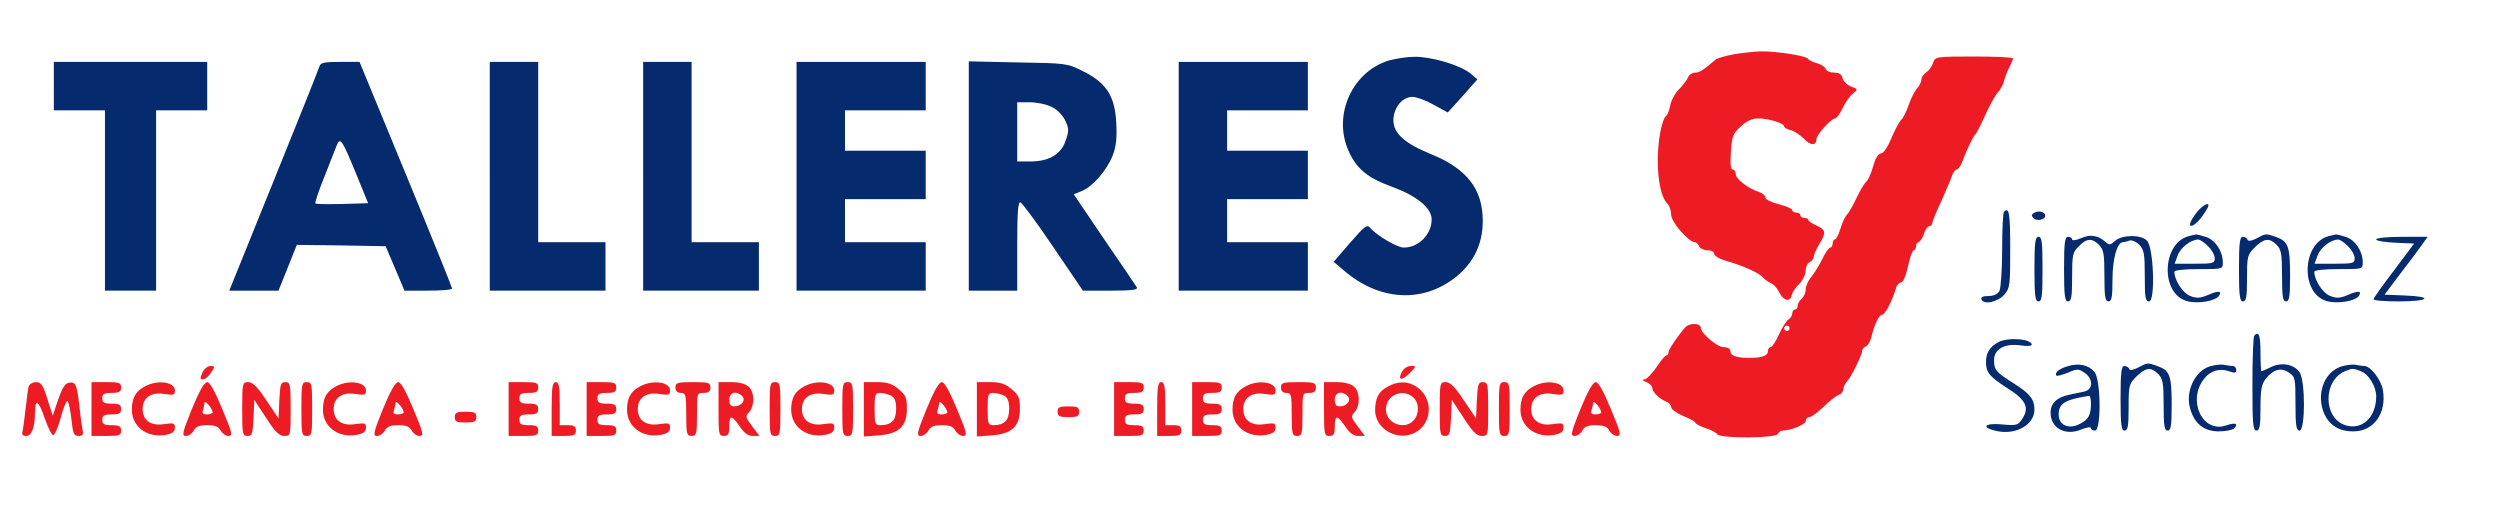 <?xml version="1.0" standalone="no"?>
<!DOCTYPE svg PUBLIC "-//W3C//DTD SVG 20010904//EN"
 "http://www.w3.org/TR/2001/REC-SVG-20010904/DTD/svg10.dtd">
 <svg version="1.0" xmlns="http://www.w3.org/2000/svg"
 width="929pt" height="197pt" viewBox="0 0 929 197"
 preserveAspectRatio="xMidYMid meet">

<g transform="translate(0,197) scale(0.1,-0.1)"
fill="#000000" stroke="none">
<path fill="rgb(237,28,36)" d="M6441 1768 c-30 -6 -59 -14 -65 -19 -50 -42 -61 -49 -78 -49 -10 0
-22 -8 -25 -17 -4 -10 -19 -30 -34 -45 -15 -15 -30 -43 -33 -62 -4 -19 -11
-36 -16 -38 -5 -2 -14 -27 -20 -57 -20 -107 -8 -235 26 -268 8 -8 14 -26 14
-41 0 -27 65 -102 88 -102 5 0 12 -7 16 -15 3 -8 17 -15 31 -15 14 0 25 -6 25
-13 0 -8 19 -19 43 -26 63 -18 120 -43 137 -61 8 -9 22 -19 32 -23 9 -3 22
-18 30 -34 15 -31 41 -37 46 -10 2 10 14 29 28 42 13 13 24 36 24 50 0 14 7
28 15 31 8 4 15 12 15 20 0 7 9 28 20 46 27 44 25 54 -10 70 -16 7 -30 16 -30
20 0 5 -7 8 -15 8 -8 0 -15 5 -15 10 0 6 -7 10 -15 10 -8 0 -15 4 -15 9 0 5
-22 15 -50 22 -27 7 -50 18 -50 25 0 7 -10 16 -22 20 -40 12 -88 49 -88 67 0
9 -5 17 -11 17 -8 0 -10 21 -7 65 4 59 7 69 37 95 22 21 43 30 65 30 38 0 96
-18 96 -30 0 -4 11 -11 25 -14 13 -3 35 -18 49 -32 23 -26 46 -26 46 -1 0 16
55 77 69 77 6 0 18 17 28 38 9 20 27 45 38 54 20 16 20 17 -6 26 -15 6 -29 20
-32 31 -3 15 -13 21 -31 21 -15 0 -29 6 -32 14 -3 8 -17 17 -32 21 -15 4 -30
11 -33 16 -7 12 -117 29 -179 28 -25 -1 -69 -6 -99 -11z"/>
<path  fill="rgb(5,42,109)" d="M5160 1745 c-135 -42 -207 -201 -150 -333 30 -69 71 -103 165 -137
90 -33 145 -78 145 -120 0 -56 -48 -105 -104 -105 -24 0 -102 46 -124 73 -12
14 -20 8 -75 -55 l-61 -71 39 -33 c131 -112 290 -121 413 -25 68 54 102 124
102 210 0 118 -59 194 -192 248 -98 40 -140 77 -140 126 0 47 33 87 71 87 14
0 50 -13 78 -29 l53 -29 55 61 55 62 -27 23 c-38 30 -144 62 -207 61 -28 0
-71 -7 -96 -14z"/>
<path  fill="rgb(237,28,36)" d="M7184 1738 c-4 -13 -15 -29 -25 -36 -11 -7 -19 -20 -19 -27 0 -8 -7
-24 -17 -34 -9 -11 -23 -39 -31 -63 -8 -23 -20 -47 -27 -53 -6 -5 -23 -36 -36
-67 -14 -34 -30 -58 -39 -58 -10 0 -21 -18 -29 -47 -8 -27 -19 -53 -26 -58 -7
-6 -23 -33 -36 -60 -13 -28 -29 -56 -36 -63 -7 -7 -18 -31 -24 -52 -7 -22 -16
-40 -21 -40 -4 0 -8 -7 -8 -15 0 -8 -4 -15 -9 -15 -5 0 -19 -20 -30 -44 -12
-24 -31 -54 -41 -66 -11 -13 -20 -33 -20 -45 0 -13 -7 -28 -15 -35 -8 -7 -15
-19 -15 -26 0 -8 -4 -14 -10 -14 -5 0 -10 -7 -10 -15 0 -7 -6 -18 -14 -22 -7
-4 -23 -29 -35 -55 -12 -27 -26 -48 -31 -48 -6 0 -10 -6 -10 -14 0 -18 -22
-26 -70 -26 -48 0 -70 8 -70 26 0 8 -10 14 -26 14 -23 0 -84 52 -84 72 0 18
-43 19 -58 1 -29 -33 -62 -82 -62 -93 0 -5 -3 -10 -7 -10 -5 0 -21 -20 -38
-45 -16 -24 -37 -45 -45 -45 -9 -1 -6 -5 8 -10 12 -5 22 -15 22 -22 0 -15 27
-41 53 -51 9 -3 17 -13 17 -20 0 -8 20 -22 45 -33 25 -10 45 -21 45 -25 0 -4
17 -13 38 -20 20 -6 40 -17 44 -23 11 -16 220 -15 225 2 3 6 10 12 16 12 32 0
87 23 87 35 0 8 6 15 13 15 8 0 31 17 53 38 21 21 47 41 57 45 9 3 17 13 17
21 0 8 6 21 13 28 15 15 57 100 57 115 0 6 6 13 14 16 7 3 16 18 20 34 11 48
28 83 40 83 11 1 37 51 51 98 3 12 12 22 19 22 8 0 18 24 26 60 7 33 17 60 21
60 5 0 9 7 9 15 0 8 4 15 9 15 5 0 14 14 20 30 5 17 15 30 20 30 6 0 11 4 11
10 0 5 15 43 34 83 18 40 36 82 40 95 4 12 12 22 17 22 5 0 14 12 20 27 16 44
42 98 49 103 4 3 20 34 36 70 16 36 37 74 47 85 10 11 21 31 24 44 3 14 12 36
19 50 8 14 14 29 14 34 0 4 -65 7 -144 7 -141 0 -145 -1 -152 -22z m-534 -988
c0 -5 -4 -10 -10 -10 -5 0 -10 5 -10 10 0 6 5 10 10 10 6 0 10 -4 10 -10z"/>
<path fill="rgb(5,42,109)" d="M200 1650 l0 -90 95 0 95 0 0 -335 0 -335 95 0 95 0 0 335 0 335 95
0 95 0 0 90 0 90 -285 0 -285 0 0 -90z"/>
<path fill="rgb(5,42,109)" d="M1187 1723 c-3 -10 -79 -201 -170 -425 l-165 -408 92 0 91 0 34 85
34 85 165 -2 165 -3 35 -82 35 -83 88 0 c49 0 89 3 89 8 0 4 -77 195 -172 425
l-172 417 -72 0 c-60 0 -73 -3 -77 -17z m136 -398 l45 -110 -96 -3 c-52 -1
-97 -1 -100 2 -2 3 12 47 33 98 20 51 41 104 46 117 13 33 20 23 72 -104z"/>
<path fill="rgb(5,42,109)" d="M1820 1315 l0 -425 215 0 215 0 0 90 0 90 -125 0 -125 0 0 335 0 335
-90 0 -90 0 0 -425z"/>
<path fill="rgb(5,42,109)" d="M2390 1315 l0 -425 215 0 215 0 0 90 0 90 -125 0 -125 0 0 335 0 335
-90 0 -90 0 0 -425z"/>
<path fill="rgb(5,42,109)" d="M2960 1315 l0 -425 240 0 240 0 0 90 0 90 -150 0 -150 0 0 80 0 80
150 0 150 0 0 90 0 90 -150 0 -150 0 0 75 0 75 150 0 150 0 0 90 0 90 -240 0
-240 0 0 -425z"/>
<path fill="rgb(5,42,109)" d="M3600 1316 l0 -426 90 0 90 0 0 166 c0 125 3 165 12 162 7 -3 62 -77
122 -166 l110 -162 104 0 c80 0 102 3 96 13 -4 6 -58 87 -121 178 l-113 167
30 12 c41 17 94 78 115 133 13 33 16 66 13 121 -5 98 -36 148 -123 191 -59 30
-63 30 -242 33 l-183 4 0 -426z m307 257 c21 -9 41 -30 51 -50 14 -30 15 -38
2 -76 -18 -51 -62 -77 -132 -77 l-48 0 0 110 0 110 46 0 c25 0 62 -7 81 -17z"/>
<path fill="rgb(5,42,109)" d="M4380 1315 l0 -425 240 0 240 0 0 90 0 90 -150 0 -150 0 0 80 0 80
150 0 150 0 0 90 0 90 -150 0 -150 0 0 75 0 75 150 0 150 0 0 90 0 90 -240 0
-240 0 0 -425z"/>
<path fill="rgb(5,42,109)" d="M8157 1173 c-17 -24 -23 -39 -16 -42 11 -3 38 24 60 62 20 34 -17 18
-44 -20z"/>
<path fill="rgb(5,42,109)" d="M7447 1183 c-4 -3 -7 -67 -7 -140 0 -74 -5 -143 -10 -154 -7 -12 -21
-19 -41 -19 -20 0 -29 -4 -26 -12 7 -22 60 -11 85 17 21 24 22 35 22 171 0
132 -4 156 -23 137z"/>
<path fill="rgb(5,42,109)" d="M7559 1179 c-11 -6 -11 -11 -2 -20 12 -12 43 -6 43 10 0 14 -25 20
-41 10z"/>
<path fill="rgb(5,42,109)" d="M7733 1085 c-18 -8 -33 -10 -33 -5 0 6 -7 10 -15 10 -12 0 -15 -20
-15 -120 0 -100 3 -120 15 -120 12 0 15 17 15 90 0 83 2 93 25 115 29 30 49
31 75 5 17 -17 20 -33 20 -115 0 -78 3 -95 15 -95 12 0 15 16 15 80 0 78 17
140 39 140 5 0 16 3 24 6 9 3 25 -4 36 -15 18 -18 21 -33 21 -116 0 -80 2 -95
16 -95 24 0 17 202 -8 226 -22 23 -93 22 -118 -1 -18 -16 -22 -17 -37 -3 -28
24 -55 28 -90 13z"/>
<path fill="rgb(5,42,109)" d="M8135 1093 c-102 -25 -108 -215 -8 -242 40 -11 106 0 119 20 11 18
-2 20 -41 3 -31 -13 -43 -13 -68 -3 -26 11 -57 58 -57 89 0 6 35 10 90 10 90
0 90 0 90 25 0 41 -27 82 -61 94 -18 6 -35 10 -38 10 -3 -1 -15 -3 -26 -6z
m70 -38 c14 -13 25 -33 25 -45 0 -18 -6 -20 -74 -20 l-75 0 11 30 c10 29 48
59 76 60 7 0 24 -11 37 -25z"/>
<path fill="rgb(5,42,109)" d="M8385 1084 c-19 -10 -31 -11 -33 -5 -2 6 -10 11 -18 11 -11 0 -14
-23 -14 -120 0 -100 3 -120 15 -120 12 0 15 16 15 86 0 81 1 87 29 115 35 34
54 36 81 9 17 -17 20 -33 20 -115 0 -78 3 -95 15 -95 12 0 15 17 15 96 0 108
-7 127 -51 143 -40 14 -38 14 -74 -5z"/>
<path fill="rgb(5,42,109)" d="M8655 1093 c-102 -25 -108 -215 -8 -242 40 -11 106 0 119 20 11 18
-2 20 -41 3 -31 -13 -43 -13 -68 -3 -26 11 -57 58 -57 89 0 6 35 10 90 10 90
0 90 0 90 25 0 41 -27 82 -61 94 -18 6 -35 10 -38 10 -3 -1 -15 -3 -26 -6z
m70 -38 c14 -13 25 -33 25 -45 0 -18 -6 -20 -74 -20 l-75 0 11 30 c10 29 48
59 76 60 7 0 24 -11 37 -25z"/>
<path fill="rgb(5,42,109)" d="M7560 970 c0 -100 3 -120 15 -120 13 0 15 20 15 120 0 100 -2 120
-15 120 -12 0 -15 -20 -15 -120z"/>
<path fill="rgb(5,42,109)" d="M8830 1080 c0 -5 32 -10 71 -12 l70 -3 -75 -100 c-42 -55 -76 -103
-76 -107 0 -5 43 -8 95 -8 113 0 129 18 21 22 l-75 3 60 80 c34 44 70 92 81
108 l19 27 -95 0 c-55 0 -96 -4 -96 -10z"/>
<path fill="rgb(5,42,109)" d="M8377 723 c-4 -3 -7 -84 -7 -180 0 -147 2 -173 15 -173 12 0 15 16
15 84 0 69 4 88 20 109 28 35 56 42 85 23 24 -16 25 -21 25 -116 0 -82 3 -100
15 -100 22 0 22 186 0 217 -21 30 -68 38 -106 19 -18 -9 -34 -16 -36 -16 -1 0
-3 32 -3 70 0 64 -6 81 -23 63z"/>
<path fill="rgb(5,42,109)" d="M7425 698 c-31 -17 -45 -39 -45 -73 0 -40 13 -55 82 -99 66 -42 80
-71 53 -112 -16 -25 -21 -26 -77 -21 -66 6 -78 -12 -17 -25 71 -15 139 24 139
80 0 38 -17 60 -78 98 -66 42 -72 49 -72 86 0 40 38 62 95 55 25 -4 45 -3 45
2 0 22 -90 29 -125 9z"/>
<path fill="rgb(5,42,109)" d="M7683 609 c-31 -9 -50 -25 -41 -35 3 -2 22 3 42 11 34 15 40 15 62 0
33 -22 33 -63 -1 -70 -14 -3 -37 -8 -52 -11 -50 -10 -73 -32 -73 -68 0 -57 55
-87 114 -62 20 8 36 11 36 5 0 -5 7 -9 15 -9 24 0 22 190 -2 218 -22 26 -58
34 -100 21z m87 -138 c0 -43 -9 -60 -41 -76 -41 -22 -79 -5 -79 34 0 42 23 56
113 70 4 0 7 -12 7 -28z"/>
<path fill="rgb(5,42,109)" d="M7945 604 c-19 -10 -31 -11 -33 -5 -2 6 -10 11 -18 11 -11 0 -14 -23
-14 -120 0 -100 3 -120 15 -120 12 0 15 16 15 86 0 81 1 87 29 115 35 34 54
36 81 9 17 -17 20 -33 20 -115 0 -78 3 -95 15 -95 12 0 15 17 15 96 0 108 -7
127 -51 143 -40 14 -38 14 -74 -5z"/>
<path fill="rgb(5,42,109)" d="M8213 609 c-58 -17 -95 -98 -73 -162 17 -54 52 -80 105 -80 25 0 51
5 57 11 18 18 4 23 -30 11 -87 -30 -146 93 -81 174 23 30 59 40 93 27 21 -7
26 -6 26 5 0 8 -6 15 -12 15 -7 0 -22 2 -33 4 -11 3 -34 0 -52 -5z"/>
<path fill="rgb(5,42,109)" d="M8703 609 c-62 -18 -94 -93 -71 -164 18 -52 56 -78 113 -78 76 0 124
67 110 153 -6 38 -46 90 -69 90 -6 0 -20 2 -31 4 -11 3 -34 0 -52 -5z m71 -19
c28 -10 56 -57 56 -93 0 -78 -53 -127 -115 -107 -83 27 -83 167 0 201 27 11
30 11 59 -1z"/>
<path fill="rgb(237,28,36)" d="M752 585 c-9 -20 -9 -25 2 -25 8 0 21 11 30 25 16 24 15 25 -2 25
-10 0 -24 -11 -30 -25z"/>
<path fill="rgb(237,28,36)" d="M5210 589 c-18 -32 -2 -36 28 -6 26 26 26 27 5 27 -12 0 -27 -9 -33
-21z"/>
<path fill="rgb(237,28,36)" d="M106 533 c-2 -10 -7 -47 -11 -83 -4 -36 -9 -73 -11 -82 -4 -13 0 -18
14 -18 20 0 32 33 32 90 0 50 14 41 35 -21 12 -35 26 -64 32 -66 5 -2 18 26
28 62 9 36 21 65 25 65 4 0 11 -29 15 -65 6 -56 9 -65 27 -65 16 0 19 5 14 28
-3 15 -8 52 -11 82 -9 81 -14 92 -38 88 -15 -2 -25 -18 -41 -63 l-20 -60 -20
63 c-16 52 -24 62 -42 62 -13 0 -25 -8 -28 -17z"/>
<path fill="rgb(237,28,36)" d="M340 450 l0 -100 55 0 c48 0 55 2 55 20 0 16 -7 20 -35 20 -28 0 -35
4 -35 20 0 16 7 20 35 20 28 0 35 4 35 20 0 16 -7 20 -35 20 -28 0 -35 4 -35
20 0 16 7 20 35 20 28 0 35 4 35 20 0 18 -7 20 -55 20 l-55 0 0 -100z"/>
<path fill="rgb(237,28,36)" d="M538 534 c-34 -18 -48 -43 -48 -86 0 -64 57 -106 125 -94 26 5 35 12
35 27 0 17 -5 18 -40 13 -49 -8 -80 14 -80 56 0 42 31 64 80 56 35 -5 40 -4
40 13 0 32 -65 41 -112 15z"/>
<path fill="rgb(237,28,36)" d="M713 450 c-36 -89 -38 -100 -22 -100 10 0 23 9 29 20 8 15 21 20 50
20 29 0 42 -5 50 -20 6 -11 19 -20 29 -20 17 0 14 11 -23 100 -27 65 -46 100
-56 100 -11 0 -30 -34 -57 -100z m77 -12 c0 -4 -9 -8 -21 -8 -15 0 -19 4 -15
16 3 9 6 21 6 27 1 13 30 -22 30 -35z"/>
<path fill="rgb(237,28,36)" d="M900 450 c0 -93 1 -100 20 -100 17 0 19 8 22 67 l3 67 44 -67 c33
-52 49 -67 67 -67 24 0 24 1 24 100 0 93 -1 100 -20 100 -17 0 -19 -8 -22 -67
l-3 -68 -45 67 c-33 50 -51 68 -67 68 -22 0 -23 -3 -23 -100z"/>
<path fill="rgb(237,28,36)" d="M1120 450 c0 -93 1 -100 20 -100 19 0 20 7 20 100 0 93 -1 100 -20
100 -19 0 -20 -7 -20 -100z"/>
<path fill="rgb(237,28,36)" d="M1248 534 c-34 -18 -48 -43 -48 -86 0 -64 57 -106 125 -94 26 5 35
12 35 27 0 17 -5 18 -40 13 -49 -8 -80 14 -80 56 0 42 31 64 80 56 35 -5 40
-4 40 13 0 32 -65 41 -112 15z"/>
<path fill="rgb(237,28,36)" d="M1423 450 c-36 -89 -38 -100 -22 -100 10 0 23 9 29 20 8 15 21 20 50
20 29 0 42 -5 50 -20 6 -11 19 -20 29 -20 17 0 14 11 -23 100 -27 65 -46 100
-56 100 -11 0 -30 -34 -57 -100z m77 -12 c0 -4 -9 -8 -21 -8 -15 0 -19 4 -15
16 3 9 6 21 6 27 1 13 30 -22 30 -35z"/>
<path fill="rgb(237,28,36)" d="M1890 450 l0 -100 55 0 c48 0 55 2 55 20 0 16 -7 20 -35 20 -28 0
-35 4 -35 20 0 16 7 20 35 20 28 0 35 4 35 20 0 16 -7 20 -35 20 -28 0 -35 4
-35 20 0 16 7 20 35 20 28 0 35 4 35 20 0 18 -7 20 -55 20 l-55 0 0 -100z"/>
<path fill="rgb(237,28,36)" d="M2050 450 l0 -100 45 0 c38 0 45 3 45 20 0 16 -7 20 -30 20 l-30 0 0
80 c0 64 -3 80 -15 80 -12 0 -15 -18 -15 -100z"/>
<path fill="rgb(237,28,36)" d="M2180 450 l0 -100 55 0 c48 0 55 2 55 20 0 16 -7 20 -35 20 -28 0
-35 4 -35 20 0 16 7 20 35 20 28 0 35 4 35 20 0 16 -7 20 -35 20 -28 0 -35 4
-35 20 0 16 7 20 35 20 28 0 35 4 35 20 0 18 -7 20 -55 20 l-55 0 0 -100z"/>
<path fill="rgb(237,28,36)" d="M2378 534 c-34 -18 -48 -43 -48 -86 0 -64 57 -106 125 -94 26 5 35
12 35 27 0 17 -5 18 -40 13 -49 -8 -80 14 -80 56 0 42 31 64 80 56 35 -5 40
-4 40 13 0 32 -65 41 -112 15z"/>
<path fill="rgb(237,28,36)" d="M2510 530 c0 -13 7 -20 20 -20 18 0 20 -7 20 -80 0 -73 2 -80 20 -80
18 0 20 7 20 80 0 79 0 80 25 80 18 0 25 5 25 20 0 18 -7 20 -65 20 -58 0 -65
-2 -65 -20z"/>
<path fill="rgb(237,28,36)" d="M2670 450 c0 -93 1 -100 20 -100 16 0 20 7 20 35 0 44 9 44 39 0 16
-24 31 -35 48 -35 l25 0 -27 36 c-25 33 -26 37 -11 53 21 24 20 74 -2 94 -12
11 -36 17 -65 17 l-47 0 0 -100z m88 48 c15 -15 -3 -38 -29 -38 -14 0 -19 7
-19 25 0 27 26 35 48 13z"/>
<path fill="rgb(237,28,36)" d="M2860 450 c0 -93 1 -100 20 -100 19 0 20 7 20 100 0 93 -1 100 -20
100 -19 0 -20 -7 -20 -100z"/>
<path fill="rgb(237,28,36)" d="M2988 534 c-34 -18 -48 -43 -48 -86 0 -64 57 -106 125 -94 26 5 35
12 35 27 0 17 -5 18 -40 13 -49 -8 -80 14 -80 56 0 42 31 64 80 56 35 -5 40
-4 40 13 0 32 -65 41 -112 15z"/>
<path fill="rgb(237,28,36)" d="M3130 450 c0 -93 1 -100 20 -100 19 0 20 7 20 100 0 93 -1 100 -20
100 -19 0 -20 -7 -20 -100z"/>
<path fill="rgb(237,28,36)" d="M3210 449 l0 -101 55 4 c76 6 105 34 105 99 0 40 -4 51 -31 73 -24
20 -41 26 -80 26 l-49 0 0 -101z m101 51 c14 -8 19 -21 19 -50 0 -42 -18 -60
-59 -60 -19 0 -21 6 -21 60 0 54 2 60 21 60 11 0 29 -5 40 -10z"/>
<path fill="rgb(237,28,36)" d="M3443 450 c-36 -89 -38 -100 -22 -100 10 0 23 9 29 20 8 15 21 20 50
20 29 0 42 -5 50 -20 6 -11 19 -20 29 -20 17 0 14 11 -23 100 -27 65 -46 100
-56 100 -11 0 -30 -34 -57 -100z m77 -12 c0 -4 -9 -8 -21 -8 -15 0 -19 4 -15
16 3 9 6 21 6 27 1 13 30 -22 30 -35z"/>
<path fill="rgb(237,28,36)" d="M3630 449 l0 -101 55 4 c76 6 105 34 105 99 0 40 -4 51 -31 73 -24
20 -41 26 -80 26 l-49 0 0 -101z m101 51 c14 -8 19 -21 19 -50 0 -42 -18 -60
-59 -60 -19 0 -21 6 -21 60 0 54 2 60 21 60 11 0 29 -5 40 -10z"/>
<path fill="rgb(237,28,36)" d="M4140 450 l0 -100 55 0 c48 0 55 2 55 20 0 16 -7 20 -35 20 -28 0
-35 4 -35 20 0 16 7 20 35 20 28 0 35 4 35 20 0 16 -7 20 -35 20 -28 0 -35 4
-35 20 0 16 7 20 35 20 28 0 35 4 35 20 0 18 -7 20 -55 20 l-55 0 0 -100z"/>
<path fill="rgb(237,28,36)" d="M4300 450 l0 -100 45 0 c38 0 45 3 45 20 0 16 -7 20 -30 20 l-30 0 0
80 c0 64 -3 80 -15 80 -12 0 -15 -18 -15 -100z"/>
<path fill="rgb(237,28,36)" d="M4430 450 l0 -100 55 0 c48 0 55 2 55 20 0 16 -7 20 -35 20 -28 0
-35 4 -35 20 0 16 7 20 35 20 28 0 35 4 35 20 0 16 -7 20 -35 20 -28 0 -35 4
-35 20 0 16 7 20 35 20 28 0 35 4 35 20 0 18 -7 20 -55 20 l-55 0 0 -100z"/>
<path fill="rgb(237,28,36)" d="M4628 534 c-34 -18 -48 -43 -48 -86 0 -64 57 -106 125 -94 26 5 35
12 35 27 0 17 -5 18 -40 13 -49 -8 -80 14 -80 56 0 42 31 64 80 56 35 -5 40
-4 40 13 0 32 -65 41 -112 15z"/>
<path fill="rgb(237,28,36)" d="M4760 530 c0 -13 7 -20 20 -20 18 0 20 -7 20 -80 0 -73 2 -80 20 -80
18 0 20 7 20 80 0 79 0 80 25 80 18 0 25 5 25 20 0 18 -7 20 -65 20 -58 0 -65
-2 -65 -20z"/>
<path fill="rgb(237,28,36)" d="M4920 450 c0 -93 1 -100 20 -100 16 0 20 7 20 35 0 44 9 44 39 0 16
-24 31 -35 48 -35 l25 0 -27 36 c-25 33 -26 37 -11 53 21 24 20 74 -2 94 -12
11 -36 17 -65 17 l-47 0 0 -100z m88 48 c15 -15 -3 -38 -29 -38 -14 0 -19 7
-19 25 0 27 26 35 48 13z"/>
<path fill="rgb(237,28,36)" d="M5158 534 c-35 -18 -48 -43 -48 -89 0 -60 64 -106 126 -91 89 23 100
142 17 185 -29 15 -62 13 -95 -5z m94 -41 c22 -20 23 -61 1 -85 -34 -38 -103
-11 -103 40 0 54 62 81 102 45z"/>
<path fill="rgb(237,28,36)" d="M5350 450 c0 -93 1 -100 20 -100 17 0 19 8 22 67 l3 67 44 -67 c33
-52 49 -67 67 -67 24 0 24 1 24 100 0 93 -1 100 -20 100 -17 0 -19 -8 -22 -67
l-3 -68 -45 67 c-33 50 -51 68 -67 68 -22 0 -23 -3 -23 -100z"/>
<path fill="rgb(237,28,36)" d="M5570 450 c0 -93 1 -100 20 -100 19 0 20 7 20 100 0 93 -1 100 -20
100 -19 0 -20 -7 -20 -100z"/>
<path fill="rgb(237,28,36)" d="M5698 534 c-34 -18 -48 -43 -48 -86 0 -64 57 -106 125 -94 26 5 35
12 35 27 0 17 -5 18 -40 13 -49 -8 -80 14 -80 56 0 42 31 64 80 56 35 -5 40
-4 40 13 0 32 -65 41 -112 15z"/>
<path fill="rgb(237,28,36)" d="M5873 450 c-36 -89 -38 -100 -22 -100 10 0 23 9 29 20 8 15 21 20 50
20 29 0 42 -5 50 -20 6 -11 19 -20 29 -20 17 0 14 11 -23 100 -27 65 -46 100
-56 100 -11 0 -30 -34 -57 -100z m77 -12 c0 -4 -9 -8 -21 -8 -15 0 -19 4 -15
16 3 9 6 21 6 27 1 13 30 -22 30 -35z"/>
<path fill="rgb(237,28,36)" d="M3930 440 c0 -17 7 -20 40 -20 33 0 40 3 40 20 0 17 -7 20 -40 20
-33 0 -40 -3 -40 -20z"/>
<path fill="rgb(237,28,36)" d="M1690 420 c0 -17 7 -20 40 -20 33 0 40 3 40 20 0 17 -7 20 -40 20
-33 0 -40 -3 -40 -20z"/>
</g>
</svg>